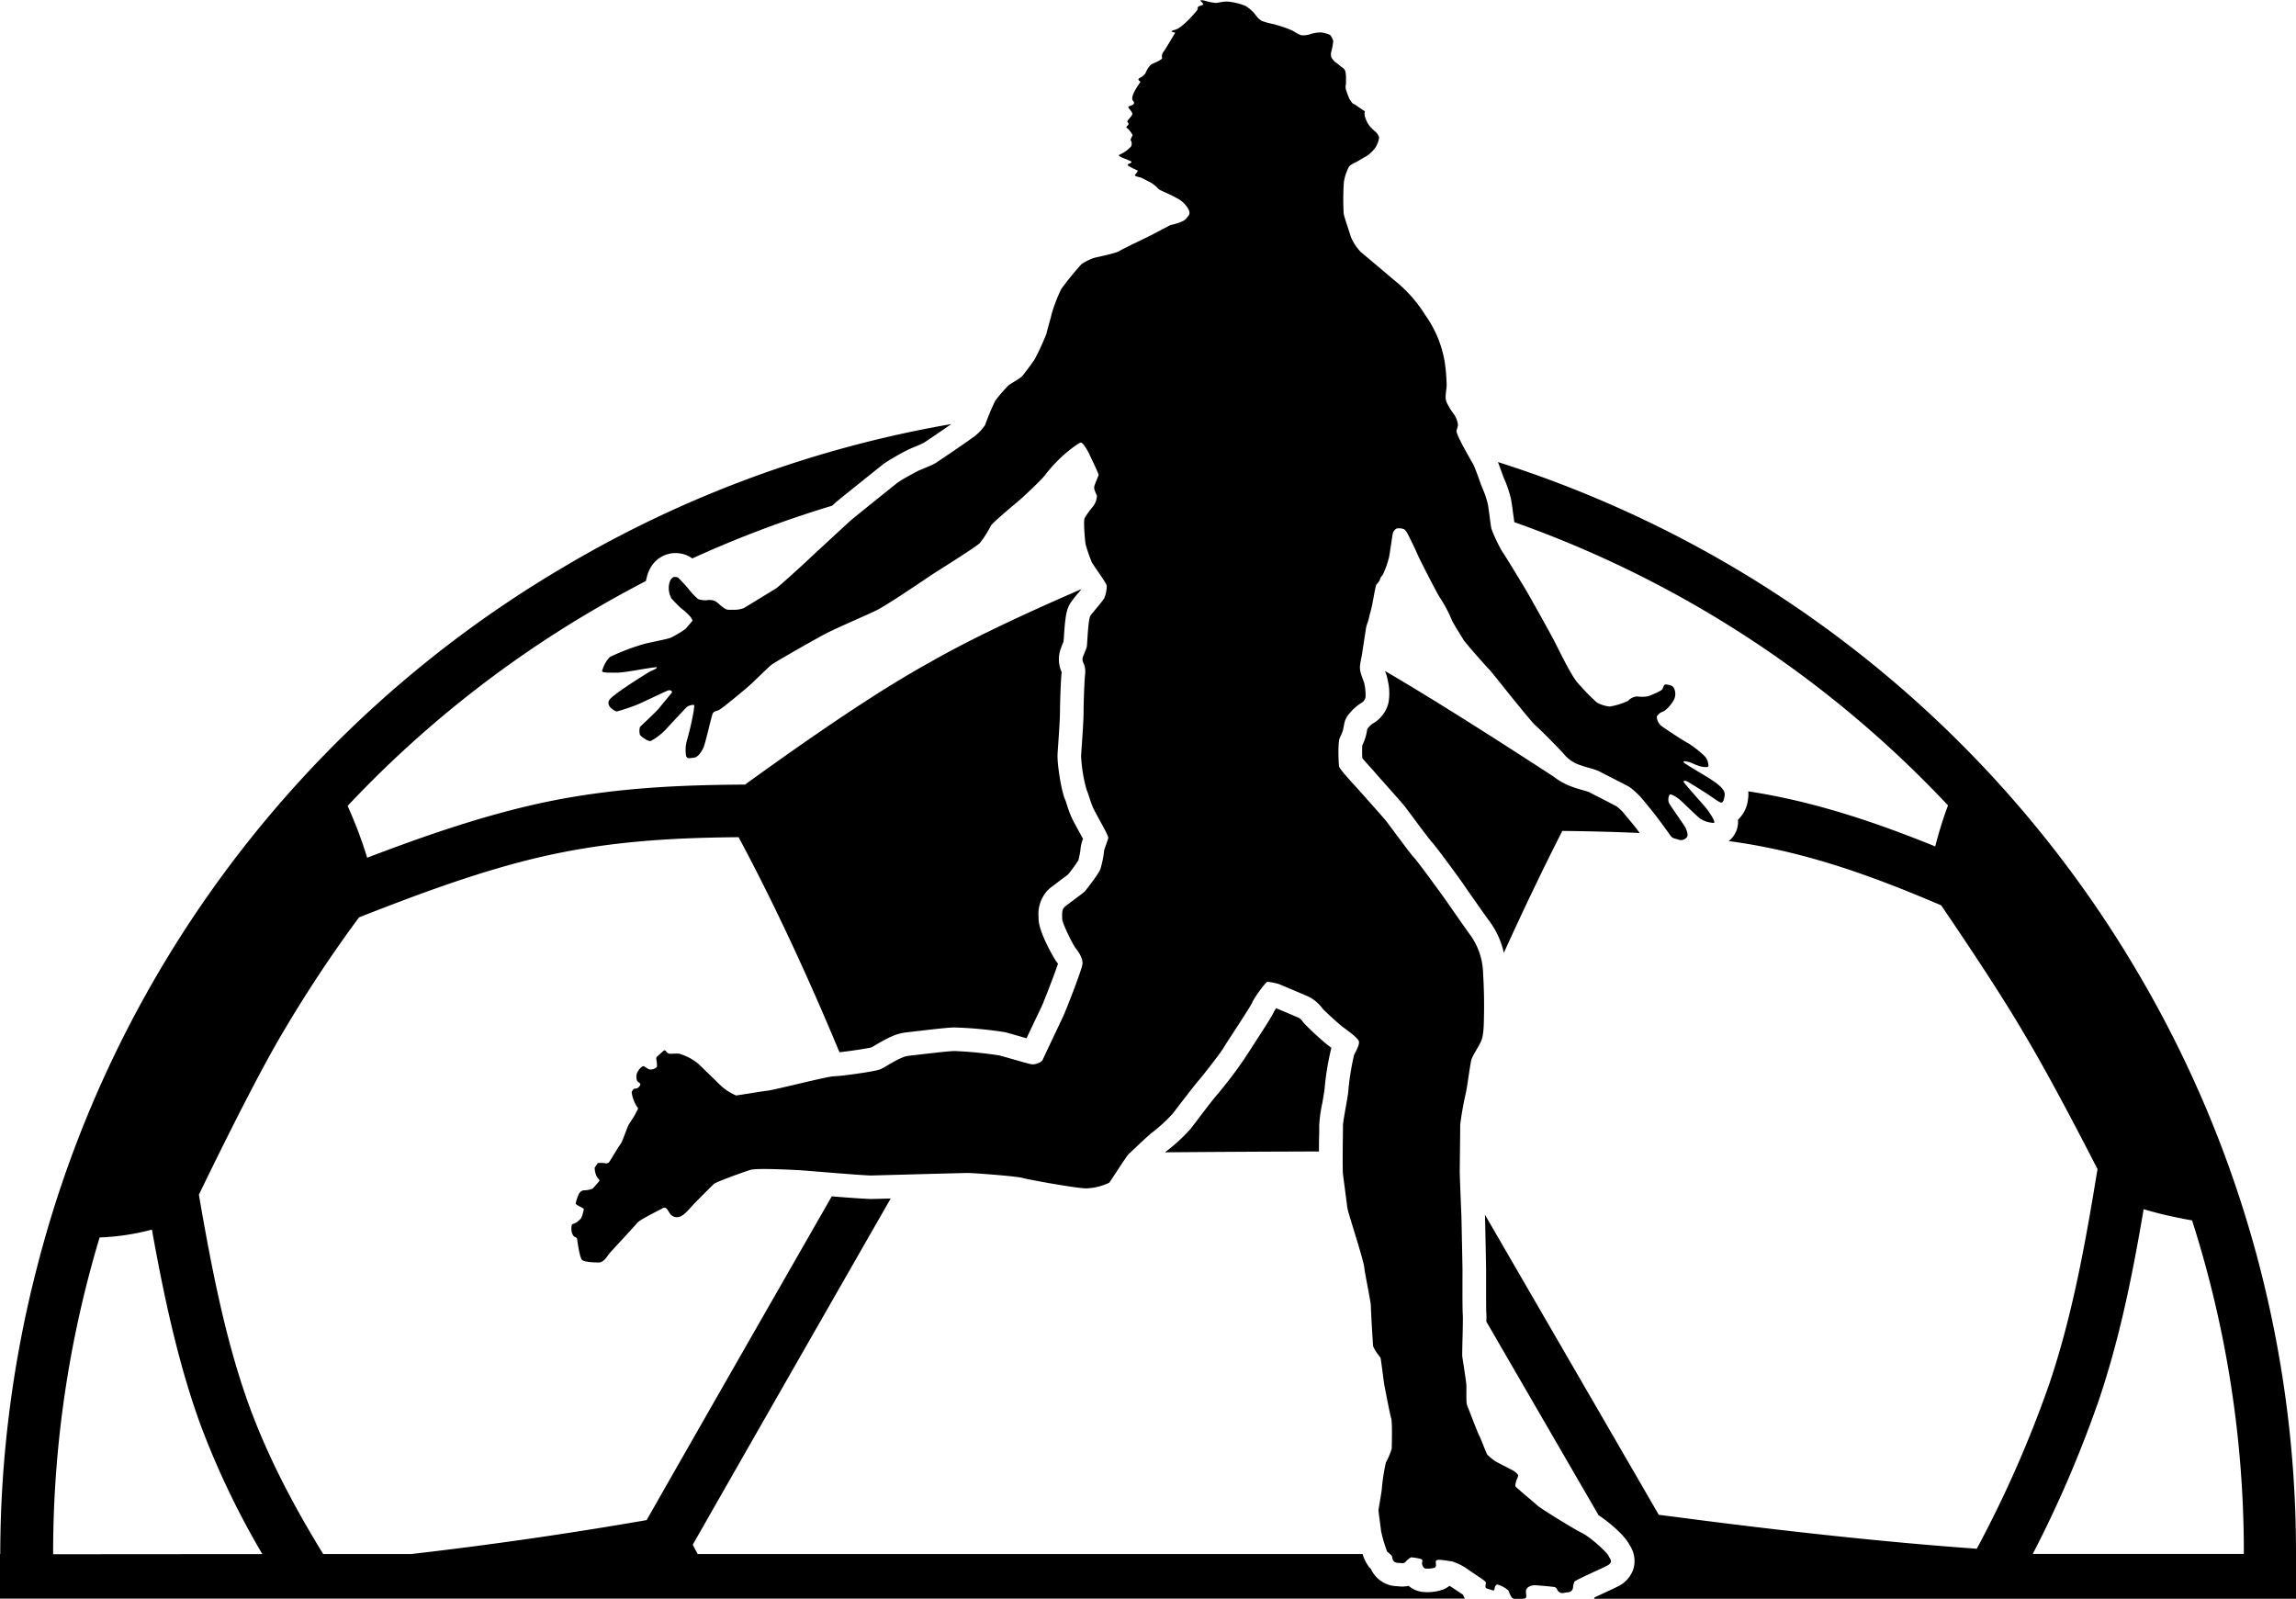 <svg id="katman_1" data-name="katman 1" xmlns="http://www.w3.org/2000/svg" viewBox="0 0 566.93 394.76"><path d="M328.6,344.74l-.72-.53a69.83,69.83,0,0,1-5.62-5.14c-.17-.17-.34-.37-.53-.6a3,3,0,0,0-1-1c-1.31-.58-4-1.7-5.62-2.4-.23.34-.42.64-.53.83-.44,1-1.43,2.61-5.16,8.34-1,1.59-1.93,2.94-2.19,3.39a110.53,110.53,0,0,1-7,9.16c-.85,1-3.24,4.11-4.66,6-.72.95-1.3,1.69-1.52,2a42.93,42.93,0,0,1-6.09,5.63l-.28.24q18.35-.16,38-.21c0-1.27,0-2.79.06-4.59,0-.93,0-1.64,0-1.9a34.78,34.78,0,0,1,.76-5.43c.21-1.21.52-3,.57-3.57a66.59,66.59,0,0,1,1.67-10.09Zm199-18.91a282.23,282.23,0,0,0-157.72-125.6c.26.68.54,1.47.87,2.37.24.65.44,1.22.57,1.54a28.73,28.73,0,0,1,1.76,5.15c.16.78.33,2,.55,3.72.12.79.22,1.57.29,2.06A270.42,270.42,0,0,1,481,285a98.86,98.86,0,0,0-3.15,10.13c-9.89-4-24-9.32-39.17-12.36-2.3-.47-4.62-.87-7-1.24a7.28,7.28,0,0,1-.06,1.91,8.06,8.06,0,0,1-2.48,5.1,6,6,0,0,1-1.29,4.27,5.58,5.58,0,0,1-1,1q4.73.63,9.32,1.56c15.78,3.16,30.06,8.73,43.14,14.3,9.23,13.55,16.16,24.27,20.61,31.91,4.32,7.22,10.39,18.38,18,33.22-2.95,18.07-6.1,35.68-11.76,52.62a283.84,283.84,0,0,1-18.05,41.12c-21.13-1.5-46.53-4.17-75.52-8l-3-.38-42.92-74.08c.05,1.21.28,13.11.28,13.65v.59c0,7.81,0,9.49.05,9.84a20.86,20.86,0,0,1,0,2.28l27.71,47.81c2.49,1.67,6.4,4.83,7.72,7.46a7,7,0,0,1,.95,5.61,7.33,7.33,0,0,1-3.82,4.49c-.67.35-1.92.93-3.27,1.55l-2.55,1.19a2.67,2.67,0,0,1-.15.34H566.93V469.5A281.75,281.75,0,0,0,527.6,325.83Zm-25.67,144a288,288,0,0,0,16.45-38.37c4.94-14.79,8-29.48,10.93-46.76,1.35.41,2.78.79,4.25,1.16,2.38.59,5,1.13,7.71,1.61a268.72,268.72,0,0,1,12.78,82.36ZM403.8,290.38c-.26-.34-1.21-1.47-2-2.42l-1.21-1.46c-.29-.29-1-.95-1.37-1.23-.77-.42-3.12-1.63-4.43-2.3s-2.18-1.12-2.57-1.32c-.15-.06-1-.29-1.5-.44-.84-.25-1.69-.49-2.43-.77a16.54,16.54,0,0,1-4.62-2.51c-17.24-11.23-31.21-20-41.69-26.12a11.47,11.47,0,0,1,.72,2.49,13.51,13.51,0,0,1,.15,5.32,8.07,8.07,0,0,1-4,5.24,11.73,11.73,0,0,0-.93.87l-.3.39c0,.12-.05.24-.08.37a11.12,11.12,0,0,1-.62,2.41,8.76,8.76,0,0,1-.45,1.05,1.71,1.71,0,0,1-.09.22c-.06.72-.06,2.1,0,3.16.48.58,1.29,1.5,2.66,3l1,1.16c4.37,4.91,6.29,7.08,6.81,7.74.25.31.95,1.26,1.84,2.44,1.22,1.65,4.1,5.53,4.76,6.26,1.57,1.73,7.51,9.95,7.86,10.49s5.52,7.93,6.53,9.26a20.72,20.72,0,0,1,3.49,7.73q7.31-16.12,14.44-30.11c6.29.08,12.69.22,19.09.52C404.51,291.3,404.13,290.81,403.8,290.38ZM361.26,479.9c-.25-.18-.5-.34-.72-.48l-1.35-.9c-.51-.35-.94-.62-1.28-.82a6.45,6.45,0,0,1-1.49.88,11.73,11.73,0,0,1-5.25.61,6.47,6.47,0,0,1-3.36-1.49,7.51,7.51,0,0,1-2.76.09,7.25,7.25,0,0,1-6.54-4.26,5.32,5.32,0,0,1-.46-.48,9.87,9.87,0,0,1-1.59-3.19H172.28l-1.23-2.3c9.64-16.95,27.66-48.44,48.88-85.5l-4.68.12c-1,0-4-.17-9.87-.65-21.07,36.78-36.82,64.3-45.71,79.94-19.11,3.32-38.61,6.13-58.22,8.39H79.81c-6.28-10.25-13-22.36-18.09-36.1-5.56-15.16-9.07-32-12.61-52.64,9.06-18.67,16-32.08,20.61-39.85a327,327,0,0,1,18.93-28.62c18.7-7.36,34.38-12.91,49.88-16s30.15-3.68,43.9-3.8l0,.1c8.38,15.66,16.71,33.4,24.85,53,2.36-.25,6.54-.87,7.92-1.2.24-.13.58-.34.95-.56,2.64-1.55,5-2.85,7.45-3.12l2.06-.24c5.59-.65,8.68-1,10-1A99.47,99.47,0,0,1,248.16,341c.71.18,2,.55,3.39.94.54.17,1.25.37,1.92.56.51-1.08,1.21-2.53,2.1-4.44.82-1.7,1.51-3.16,1.73-3.63.5-1.1,3-7.53,3.94-10.33a4.51,4.51,0,0,0-.33-.44l-.24-.33c-.05-.06-4.23-6.84-4.23-10.42v-.35a8.61,8.61,0,0,1,2.41-6.76c.51-.48,1.26-1,2.93-2.28.73-.54,1.48-1.08,1.94-1.46a38.66,38.66,0,0,0,2.55-3.5,24.05,24.05,0,0,0,.5-2.43,9.49,9.49,0,0,1,.65-2.88c-.41-.74-.89-1.61-1.2-2.2-.56-1-1.05-1.91-1.34-2.47a27.38,27.38,0,0,1-1.47-3.83,10.05,10.05,0,0,0-.38-1.11c-1-2.17-2-8.95-1.9-11.1,0-.48.09-1.43.16-2.6.17-2.38.44-6.36.44-8.07,0-1.44.17-7.68.42-9.77a7.69,7.69,0,0,1-.22-5.81c.18-.52.38-1,.57-1.47l.12-.25c0-.2,0-.45.05-.72.35-5.4.61-7.23,1.68-8.87a29.5,29.5,0,0,1,1.87-2.39c.24-.27.54-.64.82-1-16.38,7.09-29.07,13.24-37.79,18.29q-2.12,1.16-4.45,2.54c-10.26,6-24,15.26-40.83,27.44-15,.09-31.11.67-48,4.06-15.86,3.2-31.69,8.81-45.31,14a105.42,105.42,0,0,0-4.83-12.79A271.22,271.22,0,0,1,146,237.06l.61-.36q6.35-3.72,12.88-7.1c0-.16.06-.32.11-.5l.05-.2a8.65,8.65,0,0,1,.92-2.47,7.1,7.1,0,0,1,9.68-2.85c.19.11.4.23.7.44A272.56,272.56,0,0,1,205.48,211h0l.94-.86c.71-.63,11.66-9.38,11.75-9.46a53.81,53.81,0,0,1,6.25-3.59c.2-.1.61-.27,1.11-.48s2.09-.86,2.52-1.11,4.29-2.87,6.84-4.65a281.22,281.22,0,0,0-94.85,34.78l-.65.39A281.56,281.56,0,0,0,9.06,399.37a284.51,284.51,0,0,0-9,70.49H0v11H361.71A5.43,5.43,0,0,1,361.26,479.9Zm-348.14-10A270.2,270.2,0,0,1,24.6,391.68a58,58,0,0,0,12.91-1.94c2.75,15.31,6.34,32.79,12.1,48.47a202.52,202.52,0,0,0,15.17,31.65Z" transform="translate(0 -86.14)"/><path d="M171,239.38a2.55,2.55,0,0,0-.48-.89,14.77,14.77,0,0,0-1.48-1.48c-.41-.34-1-.77-1.52-1.3s-1-1-1.33-1.38-.38-.24-.58-.82a5,5,0,0,1-.43-1.45,6,6,0,0,1,0-1.47,5.49,5.49,0,0,1,.36-1.21,2.37,2.37,0,0,1,.73-.75,2.11,2.11,0,0,1,1.13.1,36.29,36.29,0,0,1,2.71,2.94,18,18,0,0,0,1.64,1.82c.43.36.48.58,1.06.7a6.15,6.15,0,0,0,1.59.17,4.08,4.08,0,0,1,1.26-.05,2.54,2.54,0,0,1,1.18.41c.41.29.92.75,1.14.94a10.8,10.8,0,0,0,1.09.8,1.84,1.84,0,0,0,.89.24c.46,0,.77,0,1.57,0a6.59,6.59,0,0,0,2.12-.41c.27-.14,7.27-4.44,7.95-4.85s6.88-6.06,8-7.13,10.19-9.44,10.63-9.82,10.7-8.63,11.47-9.23,4.52-2.63,5.09-2.9,3.27-1.3,4.18-1.86,9.2-6.2,9.95-6.86a12.43,12.43,0,0,0,2.32-2.56,62.08,62.08,0,0,1,2.51-6,39.55,39.55,0,0,1,3.26-3.79c.51-.39,3-1.81,3.43-2.32s3-3.91,3.17-4.35a65,65,0,0,0,2.77-6.06c.22-1,1.24-4.51,1.28-4.85a37.51,37.51,0,0,1,2.39-6.21,76.12,76.12,0,0,1,4.93-6.08,11.91,11.91,0,0,1,3.33-1.65c1.33-.29,5.34-1.16,6-1.61s7.89-3.89,8.3-4.13,4.35-2.3,4.35-2.3,3.17-.65,3.91-1.59,1.12-1.21.61-2.27a6.5,6.5,0,0,0-3-2.85c-1.67-1-4-1.79-4.47-2.27a8.38,8.38,0,0,0-2-1.62c-.78-.36-2.11-1.09-2.42-1.18s-1.67-.29-1.3-.7.74-.92.62-1-2.68-1.16-2.48-1.45,1.47-.48.72-.89-3.57-1.23-2.73-1.57a8,8,0,0,0,2.9-2.1,1.56,1.56,0,0,0-.12-1.45c-.15-.19.46-1.21.46-1.28a5.54,5.54,0,0,0-1.26-1.67c-.43-.21-.26-.38-.09-.58s.62-.46.14-.91,1.5-1.62,1.09-2.37-1-1.21-.94-1.47,2.12-.39,1.18-1.48,1.76-4.47,1.81-4.66-1-.51-.14-1a3.75,3.75,0,0,0,1.37-1.11c0-.07.85-2,1.72-2.36s2.6-1.16,2.41-1.45a1.79,1.79,0,0,1,.32-1.5c.26-.24,2.85-4.59,2.89-4.73s-2-.2,0-.73,5.57-4.95,5.57-5-.07-.58.22-.75,1.14-.34,1.18-.58-1.78-1.33.37-.84a14.18,14.18,0,0,0,2.53.53c.85.07,2.06-.53,3.79-.24a15.19,15.19,0,0,1,3.75,1,11.58,11.58,0,0,1,2,1.64c.22.31.72.92.92,1.16a5,5,0,0,0,1.06.89,20.81,20.81,0,0,0,3,.82,36.41,36.41,0,0,1,3.53,1.14,7.77,7.77,0,0,1,1.62.77,6.59,6.59,0,0,0,1.59.8,5.41,5.41,0,0,0,1.93-.15,8.86,8.86,0,0,1,3.05-.53c.75.15,2.17.41,2.36.87a5.12,5.12,0,0,1,.58,1.23,19,19,0,0,1-.55,2.92,2.92,2.92,0,0,0,.09,1.16,6.92,6.92,0,0,0,.87,1.09,9.51,9.51,0,0,1,1.14.85c.46.48,1.21.7,1.4,1.42a6,6,0,0,1,.19,1.86c0,.48,0,.89,0,1.33a2.71,2.71,0,0,0,0,1.4,17.6,17.6,0,0,0,.77,2.08,4.65,4.65,0,0,0,.86,1.28c.29.26.51.21,1,.6S337,113.6,337,113.6a3.41,3.41,0,0,0,0,1.24,7.52,7.52,0,0,0,1.09,2.29,9.68,9.68,0,0,0,1.5,1.5,3.25,3.25,0,0,1,.94,1.4,6,6,0,0,1-1,2.68,9.62,9.62,0,0,1-2.13,2c-.84.41-1.88,1.11-2.56,1.47a6.4,6.4,0,0,0-1.69,1,12.39,12.39,0,0,0-1.32,3.91,63.6,63.6,0,0,0-.05,7.78c.09.72,1.52,4.85,1.78,5.77a12.21,12.21,0,0,0,2.4,3.67c.67.58,7.75,6.52,8.35,7.05a33.63,33.63,0,0,1,7.56,8.48,28.18,28.18,0,0,1,4.81,11.35,46,46,0,0,1,.53,6c0,1.26-.56,3.07,0,4.28a15.26,15.26,0,0,0,1.54,2.6A6,6,0,0,1,360,191c-.07.89-.39,1.16-.36,1.73a11.91,11.91,0,0,0,1,2.32c.14.44,2.37,4.45,3,5.49s1.91,5,2.34,6a22.34,22.34,0,0,1,1.38,4c.26,1.28.72,5.43.91,6.18a39,39,0,0,0,2.71,5.7c.43.46,5.55,9,5.75,9.3s5.94,10.51,7,12.58,4.15,8.48,5.7,10.29a59.42,59.42,0,0,0,4.85,5,8.42,8.42,0,0,0,3.16,1,15.74,15.74,0,0,0,4.59-1.43,3.32,3.32,0,0,1,2.22-1.06,8.43,8.43,0,0,0,2.83-.07c.72-.32,3-1.19,3.36-1.69s.24-1.26,1-1.19,1.61.27,1.88.87a3.26,3.26,0,0,1,0,2.92,9.3,9.3,0,0,1-2.22,2.64c-.73.43-1.09.43-1.45.82s-.51.43-.56.75a3.34,3.34,0,0,0,.94,2.07c.63.53,5.75,3.92,6.89,4.47a25.61,25.61,0,0,1,4.1,3.26,3.6,3.6,0,0,1,.73,1.5c0,.36.41,1-.32,1.09a5.67,5.67,0,0,1-2.07-.34c-.82-.24-1.67-.75-2.3-.9s-1.57-.38-1.33.05,5.49,3.33,7.49,4.74,2.8,2.41,2.63,3.5-.41,2-1.18,1.62-2.46-1.65-3.72-2.44-4.08-2.59-4.52-2.76-.77-.07-.7.2,3.82,4.46,4.81,5.6a18.45,18.45,0,0,1,2.58,3.67c0,.36.66,1-.45.8a6.35,6.35,0,0,1-2.83-1c-.94-.65-4.28-4.06-5.17-4.76a7.46,7.46,0,0,0-1.81-1.13c-.14,0-.6-.37-.77.33a2.38,2.38,0,0,0,0,1.62c.22.61,4,5.8,4.18,6.33s.8,1.81.1,2.34a1.78,1.78,0,0,1-2,.41c-.9-.29-1.4-.19-2.06-1.18s-3.4-4.64-3.86-5.24-3-3.67-3.4-4.13a20.87,20.87,0,0,0-2.64-2.37c-.55-.36-6.4-3.31-7.44-3.86s-3.16-1-4.68-1.55a8.88,8.88,0,0,1-3.7-2.27c-.67-.87-5.69-6-7.36-7.48s-10.87-13.31-11.52-13.92-6-6.68-6.38-7.36-2.7-4.3-2.89-4.93a32.82,32.82,0,0,0-2.83-5.33C355,233,350.36,223.92,350,223s-2.07-4.41-2.39-5-.7-1.18-1.11-1.25a3.22,3.22,0,0,0-1.69-.1,2,2,0,0,0-.89,1.18c-.1.34-.73,4.91-.94,5.9a23.28,23.28,0,0,1-1.55,4.34c-.36.49-.46.46-.65,1s0,.2-.49.9-.41.26-.62,1.13-.56,2.83-.78,4a26.45,26.45,0,0,1-.7,2.85,16.77,16.77,0,0,1-.46,1.83,7.17,7.17,0,0,0-.48,1.74c-.1.65-.77,5-.89,5.82s-.39,2-.51,2.87a4.69,4.69,0,0,0,.17,2.13c.22,1,.8,2.08.92,2.87a13.15,13.15,0,0,1,.24,3.09,2.2,2.2,0,0,1-1.16,1.48,11.71,11.71,0,0,0-2.66,2.34,5.83,5.83,0,0,0-1.23,1.93c-.31.94-.36,2-.65,2.78s-.24.51-.7,1.62-.27,6.35-.12,7,4,4.83,4.39,5.24,6.5,7.27,7.25,8.21,5.63,7.66,6.86,9,7,9.35,7.32,9.78,5.62,8.09,6.71,9.54a16.69,16.69,0,0,1,3,8.91c.27,4.45.29,7.88.24,10.53s-.05,5.29-.82,6.79-2,3.45-2.27,4.25-1,6.42-1.35,8.11a80.56,80.56,0,0,0-1.43,8c0,1.33-.12,10.63-.12,11.67s.39,10.41.41,10.89.27,12.75.27,13.43-.05,9.46.07,10.91-.22,9.69-.12,10.39.92,5.89,1,6.95-.12,4.33.19,5.07,2.68,7,3,7.51,1.79,4.5,2,4.69a14.65,14.65,0,0,0,2,1.64c.73.41,3.41,1.79,4.09,2.13a4.12,4.12,0,0,1,1.49,1.23c.12.26-.31,1.06-.31,1.06s-.51,1.47-.31,1.79,4.83,4.15,5.48,4.76,8.47,5.5,10.82,6.66,6.42,5,6.66,5.7,1.4,1.5-.34,2.42-7.8,3.5-8.09,4a3.92,3.92,0,0,0-.33,1.38,1.3,1.3,0,0,1-1.26,1.2c-1,.08-1.16.29-1.74.15a1.42,1.42,0,0,1-.92-.85,1,1,0,0,0-.89-.63c-.6-.07-3.94-.41-4.69-.41s-2,.41-2.12,1.31.46,1.93-.51,2-2.41.24-2.87-.15-.82-1.66-1-1.9a8.18,8.18,0,0,0-2.27-1.33c-.41-.05-.45-.32-.87.21s0,1.41-.89,1.07-1.52-.34-1.59-.78.24-.91,0-1.28-2.85-2-4.27-3a13.42,13.42,0,0,0-3.89-2c-.87-.15-2.54-.41-2.95-.41s-1.11-.1-1.16.43.25,1.28-.29,1.5a6,6,0,0,1-2.27.21c-.55-.07-.89-1-.84-1.4s.34-.79-.44-1a12.56,12.56,0,0,0-2.29-.37,5.26,5.26,0,0,0-1.13.87,1.18,1.18,0,0,1-1.28.56c-.8-.12-1.48.07-1.94-.61s-.12-.79-.43-1.23a8.46,8.46,0,0,0-1.11-1,37.24,37.24,0,0,1-1.48-5c-.07-.75-.67-4.88-.65-5.24s.75-4.28.82-5.29a48.9,48.9,0,0,1,1-6.47,18.19,18.19,0,0,0,1.45-3.43c0-.73.19-6.48-.15-7.56s-1.42-6.81-1.64-7.92-.87-6.79-1-7a13.3,13.3,0,0,1-1.79-2.73c-.1-.65-.58-9.15-.58-10.07s-1.5-8.07-1.62-9.44-2.56-9.13-2.8-9.93-1.33-4.25-1.4-4.93-.89-6.81-1.06-8.16,0-10.87,0-12.07,1.34-7.6,1.34-8.79a63.74,63.74,0,0,1,1.38-8.52c.32-.79,1.34-2.39,1.23-3.33s-3.15-3-4.09-3.73-4.17-3.66-4.86-4.42a9.53,9.53,0,0,0-3.51-3c-2-.87-6.78-2.9-7.36-3.12a15.63,15.63,0,0,0-2.79-.54c-.39,0-3.26,3.91-3.73,5.07s-6.59,10.29-7.1,11.23-4.85,6.56-6.26,8.19-5.62,7.21-6.34,8.11a40.06,40.06,0,0,1-4.82,4.46c-.87.54-5.47,5-6,5.47s-4.53,6.77-4.79,7.06a14.14,14.14,0,0,1-5.72,1.41c-2.32,0-14-2.1-15.69-2.57s-12.28-1.23-13.51-1.23-22.13.58-23.83.62-16.85-1.27-17.79-1.31-10.47-.58-12.1-.07-8.4,2.93-9,3.48-4.67,4.63-5.43,5.47-2.18,2.57-3.3,2.68a2,2,0,0,1-2.17-.94c-.55-.76-.84-1.74-1.78-1.2s-5.58,2.75-6.27,3.62-6.44,7-6.92,7.61-1.3,2.14-2.6,2.14-3.59-.11-4.13-.69-1.13-4.71-1.13-4.89a.73.73,0,0,0-.58-.72c-.5-.15-.86-1.27-.86-1.63s-.08-1.38.28-1.53a7.93,7.93,0,0,0,1-.47c.18-.11,1.09-.83,1.19-1.16a8.4,8.4,0,0,0,.58-2.13c-.1-.26-2-.95-2-1.38a12.33,12.33,0,0,1,.87-2.5,2.12,2.12,0,0,1,1-.72,5.85,5.85,0,0,0,2.28-.4,18.84,18.84,0,0,0,1.74-2c0-.14-.37-.5-.69-1a5.12,5.12,0,0,1-.51-2.14c.07-.18.76-1.19.76-1.19a9.16,9.16,0,0,1,1.63,0,1.12,1.12,0,0,0,1.05-.1c.33-.26,2.32-3.81,2.9-4.53s1.63-4.1,2.07-4.86,1.48-2.21,1.73-2.82.87-1.13.33-1.56a8.82,8.82,0,0,1-1.34-3.62,1.84,1.84,0,0,1,.62-.87,3.17,3.17,0,0,0,.72-.11,1.55,1.55,0,0,0,.83-1c0-.21-.72-.57-.87-.94a3,3,0,0,1,0-1.77,4.88,4.88,0,0,1,.91-1.34c.25-.18.61-.58,1-.29a6.12,6.12,0,0,0,1.16.69,2.15,2.15,0,0,0,1.45-.29c.25-.26.47,0,.43-1s-.36-1.49,0-1.85,1.66-1.48,1.66-1.48a.32.32,0,0,1,.44,0c.22.22.51.65.87.73s1.7-.08,2.46,0a13,13,0,0,1,4.78,2.5c1.16,1.09,4.78,4.67,5.76,5.58a13.3,13.3,0,0,0,3.55,2.24c.36,0,6.16-1,7.86-1.19s14.78-3.55,16.34-3.55,10.18-1.16,11.48-1.74,4.86-3.08,6.85-3.3,9.85-1.19,11.41-1.19a100.16,100.16,0,0,1,11.05,1.08c1.74.44,7.43,2.18,8.15,2.21s2.28-.36,2.65-1.26,4.49-9.49,5.07-10.76,4.42-11,4.67-12.68-1.41-3.62-1.88-4.28-3.12-5.83-3.12-7-.11-2.21.58-2.86,4.78-3.51,5.14-4,3.34-4.21,3.74-5.44a24.51,24.51,0,0,0,.87-4.24c0-.58,1-2.86,1.05-3.44s-2.72-5.32-3.55-7-1.27-3.69-1.78-4.78a37.44,37.44,0,0,1-1.38-8.37c.08-1.52.62-8.22.62-10.94s.25-8.51.36-9.06a6,6,0,0,0-.14-2.35c-.22-.69-.73-1.2-.36-2.21s.83-1.92.94-2.5.32-6.74.87-7.57,3.4-4,3.51-4.53a8.28,8.28,0,0,0,.54-2.9c-.18-.87-3.4-5.14-3.73-5.9a38.94,38.94,0,0,1-1.48-4.31c-.18-.91-.58-5.76-.26-6.49a21.38,21.38,0,0,1,2.18-3,5,5,0,0,0,.87-2.46c-.15-.55-.84-1.63-.66-2.36s1-2.5,1.06-2.82-1.89-4.28-2.21-5-1.56-3-2.14-3-3.41,2.25-4.42,3.19a36.81,36.81,0,0,0-4.31,4.64c-.84,1.27-5.94,5.94-6.23,6.19s-7,5.8-7.32,6.56a24.8,24.8,0,0,1-2.68,4.2c-.87.94-10,6.63-11.3,7.47s-11.49,7.82-14.24,9.16-10.14,4.46-13,6-12.21,6.85-13,7.5-4.17,4-5.29,5-6.7,5.65-7.57,6.09-1.23.21-1.56.9-1.84,7.54-2.35,8.55-1.34,2.21-2.21,2.32-1.7.4-2-.36a8.6,8.6,0,0,1,.22-4,71.61,71.61,0,0,0,1.67-7.32c0-.62.29-1.34-.08-1.34a2.9,2.9,0,0,0-1.63.51c-.4.36-4.53,4.81-5.32,5.68a15,15,0,0,1-3.59,2.72c-.69.22-2.53-1.19-2.68-1.52a3.46,3.46,0,0,1,0-1.92c.21-.25,4.13-3.91,4.56-4.46s3.26-3.94,3.33-4.05-.1-.87-1.15-.44-6.6,3.12-7.65,3.52a49.66,49.66,0,0,1-4.82,1.59c-.29,0-3.37-1.49-1.41-3.33s9.17-6.31,9.67-6.56,1.74-.72,1.63-1-7.86,1.34-9.85,1.31-3.55.07-3.66-.37a7.81,7.81,0,0,1,1.92-3.51,55.56,55.56,0,0,1,8.77-3.3c2.21-.5,5.61-1.16,6.26-1.45a27.3,27.3,0,0,0,3.55-2.1C169.59,241.12,171,239.38,171,239.38Z" transform="translate(0 -86.14)"/></svg>